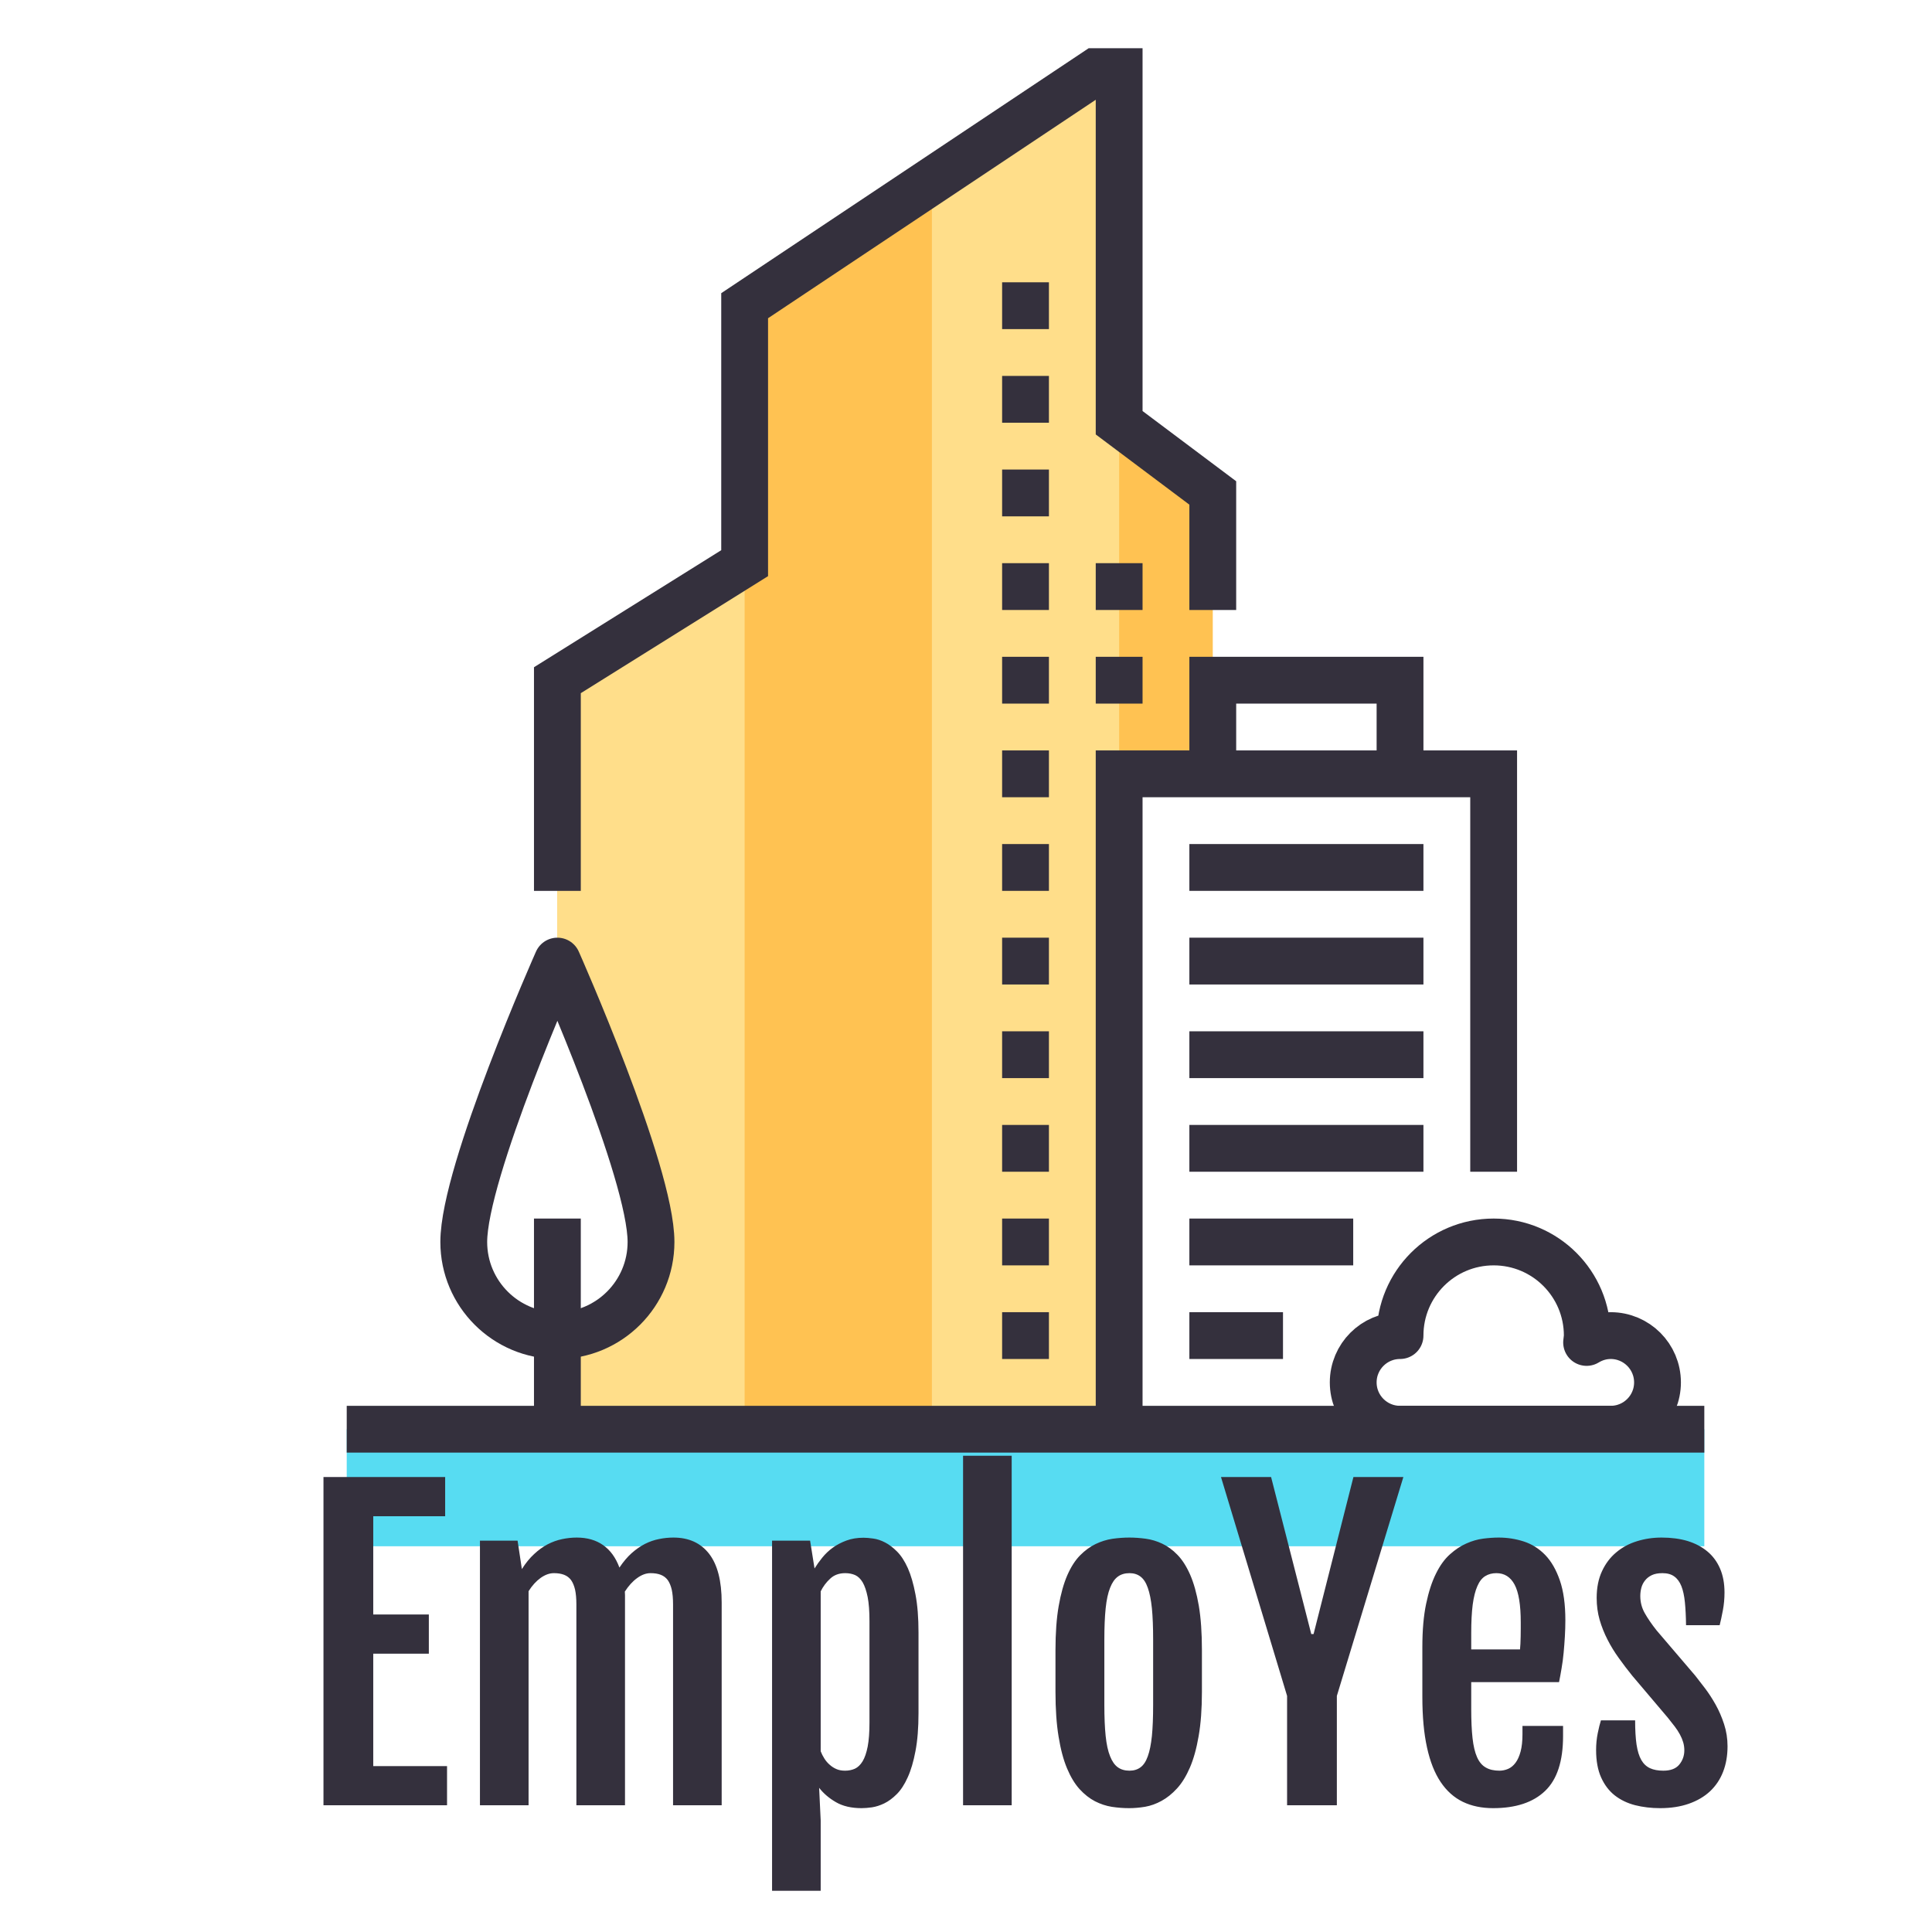 <svg xmlns="http://www.w3.org/2000/svg" width="512" height="512" style="overflow: visible;" viewBox="0 0 512 512" data-bbox="85.6837782340863 12.779544933914394 372.1724845995893 488.30863548493903"><g data-uid="o_f3dff827m_40"><g transform="matrix(6.203, 0, 0, 6.203, 73.278, 12.78)" data-uid="o_f3dff827m_4"><path fill="#FFC252" d="M36 16V1L20 11v11l-8 5v12c0 0 4 9 4 12c0 2.209-1.791 4-4 4v4h24V31h4V19L36 16z" transform="matrix(1, 0, 0, 1, 0, 0)" data-uid="o_f3dff827m_5"></path><path fill="#FFDE8A" d="M12 27v12c0 0 4 9 4 12c0 2.209-1.791 4-4 4v4h8V22L12 27z" transform="matrix(1, 0, 0, 1, 0, 0)" data-uid="o_f3dff827m_6"></path><path fill="#FFDE8A" transform="matrix(1, 0, 0, 1, 0, 0)" data-type="polygon" d="M36 1L28 6L28 59L36 59Z" data-uid="o_f3dff827m_7"></path><path fill="none" stroke="#34303D" stroke-width="2" stroke-miterlimit="10" transform="matrix(1, 0, 0, 1, 0, 0)" data-type="line" data-x1="32" data-y1="26" data-x2="32" data-y2="28" d="M32 26L32 28" data-uid="o_f3dff827m_8"></path><path fill="none" stroke="#34303D" stroke-width="2" stroke-miterlimit="10" transform="matrix(1, 0, 0, 1, 0, 0)" data-type="line" data-x1="36" data-y1="26" data-x2="36" data-y2="28" d="M36 26L36 28" data-uid="o_f3dff827m_9"></path><path fill="none" stroke="#34303D" stroke-width="2" stroke-miterlimit="10" transform="matrix(1, 0, 0, 1, 0, 0)" data-type="line" data-x1="32" data-y1="22" data-x2="32" data-y2="24" d="M32 22L32 24" data-uid="o_f3dff827m_10"></path><path fill="none" stroke="#34303D" stroke-width="2" stroke-miterlimit="10" transform="matrix(1, 0, 0, 1, 0, 0)" data-type="line" data-x1="32" data-y1="18" data-x2="32" data-y2="20" d="M32 18L32 20" data-uid="o_f3dff827m_11"></path><path fill="none" stroke="#34303D" stroke-width="2" stroke-miterlimit="10" transform="matrix(1, 0, 0, 1, 0, 0)" data-type="line" data-x1="32" data-y1="14" data-x2="32" data-y2="16" d="M32 14L32 16" data-uid="o_f3dff827m_12"></path><path fill="none" stroke="#34303D" stroke-width="2" stroke-miterlimit="10" transform="matrix(1, 0, 0, 1, 0, 0)" data-type="line" data-x1="32" data-y1="10" data-x2="32" data-y2="12" d="M32 10L32 12" data-uid="o_f3dff827m_13"></path><path fill="none" stroke="#34303D" stroke-width="2" stroke-miterlimit="10" transform="matrix(1, 0, 0, 1, 0, 0)" data-type="line" data-x1="32" data-y1="30" data-x2="32" data-y2="32" d="M32 30L32 32" data-uid="o_f3dff827m_14"></path><path fill="none" stroke="#34303D" stroke-width="2" stroke-miterlimit="10" transform="matrix(1, 0, 0, 1, 0, 0)" data-type="line" data-x1="32" data-y1="34" data-x2="32" data-y2="36" d="M32 34L32 36" data-uid="o_f3dff827m_15"></path><path fill="none" stroke="#34303D" stroke-width="2" stroke-miterlimit="10" transform="matrix(1, 0, 0, 1, 0, 0)" data-type="line" data-x1="32" data-y1="38" data-x2="32" data-y2="40" d="M32 38L32 40" data-uid="o_f3dff827m_16"></path><path fill="none" stroke="#34303D" stroke-width="2" stroke-miterlimit="10" transform="matrix(1, 0, 0, 1, 0, 0)" data-type="line" data-x1="32" data-y1="42" data-x2="32" data-y2="44" d="M32 42L32 44" data-uid="o_f3dff827m_17"></path><path fill="none" stroke="#34303D" stroke-width="2" stroke-miterlimit="10" transform="matrix(1, 0, 0, 1, 0, 0)" data-type="line" data-x1="32" data-y1="46" data-x2="32" data-y2="48" d="M32 46L32 48" data-uid="o_f3dff827m_18"></path><path fill="none" stroke="#34303D" stroke-width="2" stroke-miterlimit="10" transform="matrix(1, 0, 0, 1, 0, 0)" data-type="line" data-x1="32" data-y1="50" data-x2="32" data-y2="52" d="M32 50L32 52" data-uid="o_f3dff827m_19"></path><path fill="none" stroke="#34303D" stroke-width="2" stroke-miterlimit="10" transform="matrix(1, 0, 0, 1, 0, 0)" data-type="line" data-x1="32" data-y1="54" data-x2="32" data-y2="56" d="M32 54L32 56" data-uid="o_f3dff827m_20"></path><path fill="none" stroke="#34303D" stroke-width="2" stroke-miterlimit="10" transform="matrix(1, 0, 0, 1, 0, 0)" data-type="line" data-x1="36" data-y1="22" data-x2="36" data-y2="24" d="M36 22L36 24" data-uid="o_f3dff827m_21"></path><path fill="none" stroke="#34303D" stroke-width="2" stroke-miterlimit="10" transform="matrix(1, 0, 0, 1, 0, 0)" data-type="polyline" d="M40 24L40 19L36 16L36 1L35 1L20 11L20 22L12 27L12 36" data-uid="o_f3dff827m_22"></path><path fill="none" stroke="#34303D" stroke-width="2" stroke-miterlimit="10" transform="matrix(1, 0, 0, 1, 0, 0)" data-type="polyline" d="M52 48L52 31L36 31L36 59" data-uid="o_f3dff827m_23"></path><path fill="none" stroke="#34303D" stroke-width="2" stroke-miterlimit="10" transform="matrix(1, 0, 0, 1, 0, 0)" data-type="polyline" d="M48 31L48 27L40 27L40 31" data-uid="o_f3dff827m_24"></path><path fill="none" stroke="#34303D" stroke-width="2" stroke-miterlimit="10" transform="matrix(1, 0, 0, 1, 0, 0)" data-type="line" data-x1="39" data-y1="35" data-x2="49" data-y2="35" d="M39 35L49 35" data-uid="o_f3dff827m_25"></path><path fill="none" stroke="#34303D" stroke-width="2" stroke-miterlimit="10" transform="matrix(1, 0, 0, 1, 0, 0)" data-type="line" data-x1="39" data-y1="39" data-x2="49" data-y2="39" d="M39 39L49 39" data-uid="o_f3dff827m_26"></path><path fill="none" stroke="#34303D" stroke-width="2" stroke-miterlimit="10" transform="matrix(1, 0, 0, 1, 0, 0)" data-type="line" data-x1="39" data-y1="43" data-x2="49" data-y2="43" d="M39 43L49 43" data-uid="o_f3dff827m_27"></path><path fill="none" stroke="#34303D" stroke-width="2" stroke-miterlimit="10" transform="matrix(1, 0, 0, 1, 0, 0)" data-type="line" data-x1="39" data-y1="47" data-x2="49" data-y2="47" d="M39 47L49 47" data-uid="o_f3dff827m_28"></path><path fill="none" stroke="#34303D" stroke-width="2" stroke-miterlimit="10" transform="matrix(1, 0, 0, 1, 0, 0)" data-type="line" data-x1="39" data-y1="51" data-x2="46" data-y2="51" d="M39 51L46 51" data-uid="o_f3dff827m_29"></path><path fill="none" stroke="#34303D" stroke-width="2" stroke-miterlimit="10" transform="matrix(1, 0, 0, 1, 0, 0)" data-type="line" data-x1="39" data-y1="55" data-x2="43" data-y2="55" d="M39 55L43 55" data-uid="o_f3dff827m_30"></path><path fill="none" stroke="#34303D" stroke-width="2" stroke-linejoin="round" stroke-miterlimit="10" d="M57 55    c-0.378 0-0.729 0.111-1.029 0.293C55.978 55.194 56 55.101 56 55c0-2.209-1.789-4-4-4s-4 1.791-4 4c-1.105 0-2 0.896-2 2    c0 1.105 0.895 2 2 2h9c1.105 0 2-0.895 2-2C59 55.896 58.105 55 57 55z" transform="matrix(1, 0, 0, 1, 0, 0)" data-uid="o_f3dff827m_31"></path><path fill="none" stroke="#34303D" stroke-width="2" stroke-linejoin="round" stroke-miterlimit="10" d="M12 39c0 0-4 9-4 12    c0 2.209 1.791 4 4 4s4-1.791 4-4C16 48 12 39 12 39z" transform="matrix(1, 0, 0, 1, 0, 0)" data-uid="o_f3dff827m_32"></path><path fill="none" stroke="#34303D" stroke-width="2" stroke-linejoin="round" stroke-miterlimit="10" transform="matrix(1, 0, 0, 1, 0, 0)" data-type="line" data-x1="12" data-y1="50" data-x2="12" data-y2="59" d="M12 50L12 59" data-uid="o_f3dff827m_33"></path><path fill="#57DCF2" transform="matrix(1, 0, 0, 1, 0, 0)" data-type="polyline" d="M3 64L3 59L61 59L61 64" data-uid="o_f3dff827m_34"></path><path fill="none" stroke="#34303D" stroke-width="2" stroke-linejoin="round" stroke-miterlimit="10" transform="matrix(1, 0, 0, 1, 0, 0)" data-type="line" data-x1="3" data-y1="59" data-x2="61" data-y2="59" d="M3 59L61 59" data-uid="o_f3dff827m_35"></path></g><path text="EmploYes" fill="#34303d" space="preserve" text-anchor="middle" offset="0.5" font-scale="contain" font-size="48" font-family="Fjalla One" transform="matrix(2.173, 0, 0, 2.173, 269.814, 478.419)" data-fl-textpath="" font-weight="400" font-style="normal" data-uid="o_f3dff827m_36" d="M-84.717 0L-84.717-40.03L-69.877-40.03L-69.877-35.25L-78.647-35.25L-78.647-23.27L-71.867-23.27L-71.867-18.49L-78.647-18.49L-78.647-4.78L-69.647-4.78L-69.647 0L-84.717 0ZM-65.634 0L-65.634-32.27L-61.044-32.27L-60.524-28.83L-60.524-28.8Q-59.824-29.91 -59.024-30.64Q-58.234-31.38 -57.374-31.83Q-56.524-32.27 -55.614-32.46Q-54.714-32.65 -53.824-32.65L-53.824-32.65Q-51.924-32.65 -50.614-31.73Q-49.304-30.82 -48.624-28.99L-48.624-28.99Q-47.914-30.05 -47.134-30.75Q-46.344-31.45 -45.504-31.88Q-44.664-32.3 -43.794-32.47Q-42.924-32.65 -42.034-32.65L-42.034-32.65Q-39.224-32.65 -37.684-30.67Q-36.154-28.69 -36.154-24.73L-36.154-24.73L-36.154 0L-42.084 0L-42.084-24.52Q-42.084-25.57 -42.244-26.3Q-42.414-27.02 -42.734-27.47Q-43.064-27.91 -43.584-28.11Q-44.094-28.31 -44.824-28.31L-44.824-28.31Q-45.644-28.31 -46.464-27.71Q-47.284-27.12 -47.964-26.06L-47.964-26.06Q-47.944-25.85 -47.944-25.64Q-47.944-25.43 -47.944-25.22L-47.944-25.22L-47.944 0L-53.874 0L-53.874-24.52Q-53.874-25.57 -54.034-26.3Q-54.204-27.02 -54.524-27.47Q-54.854-27.91 -55.374-28.11Q-55.884-28.31 -56.614-28.31L-56.614-28.31Q-57.414-28.31 -58.234-27.73Q-59.054-27.14 -59.704-26.11L-59.704-26.11L-59.704 0L-65.634 0ZM-24.269-2.13L-24.079 1.83L-24.079 10.43L-30.009 10.43L-30.009-32.27L-25.369-32.27L-24.829-28.88Q-24.429-29.53 -23.879-30.21Q-23.329-30.89 -22.599-31.42Q-21.859-31.95 -20.929-32.29Q-20.009-32.63 -18.859-32.63L-18.859-32.63Q-18.359-32.63 -17.669-32.53Q-16.979-32.44 -16.239-32.06Q-15.509-31.69 -14.769-30.95Q-14.029-30.21 -13.449-28.92Q-12.879-27.63 -12.519-25.71Q-12.149-23.79 -12.149-21.05L-12.149-21.05L-12.149-11.27Q-12.149-8.53 -12.519-6.61Q-12.879-4.69 -13.469-3.4Q-14.049-2.11 -14.799-1.36Q-15.549-0.61 -16.329-0.23Q-17.099 0.14 -17.829 0.25Q-18.549 0.35 -19.089 0.35L-19.089 0.35Q-20.969 0.35 -22.219-0.38Q-23.469-1.1 -24.269-2.13L-24.269-2.13ZM-24.079-26.09L-24.079-6.59Q-23.899-6.12 -23.629-5.7Q-23.359-5.27 -22.989-4.95Q-22.629-4.62 -22.169-4.42Q-21.719-4.22 -21.109-4.22L-21.109-4.22Q-20.449-4.22 -19.909-4.46Q-19.369-4.71 -18.969-5.36Q-18.579-6 -18.349-7.15Q-18.129-8.3 -18.129-10.1L-18.129-10.1L-18.129-22.45Q-18.129-24.26 -18.349-25.39Q-18.579-26.53 -18.959-27.19Q-19.349-27.84 -19.889-28.08Q-20.429-28.31 -21.079-28.31L-21.079-28.31Q-22.209-28.31 -22.919-27.64Q-23.639-26.98 -24.079-26.09L-24.079-26.09ZM-6.715 0L-6.715-42.63L-0.785-42.63L-0.785 0L-6.715 0ZM 13.535 0.35L 13.535 0.35Q 12.505 0.35  11.435 0.19Q 10.375 0.02  9.375-0.49Q 8.375-1.01  7.495-1.97Q 6.625-2.93  5.965-4.5Q 5.305-6.07  4.935-8.37Q 4.555-10.66  4.555-13.85L 4.555-13.85L 4.555-18.91Q 4.555-22.05  4.945-24.29Q 5.335-26.53  5.995-28.05Q 6.665-29.58  7.555-30.48Q 8.445-31.38  9.445-31.86Q 10.445-32.34  11.495-32.5Q 12.555-32.65  13.555-32.65L 13.555-32.65Q 14.515-32.65  15.555-32.51Q 16.585-32.37  17.565-31.91Q 18.555-31.45  19.425-30.55Q 20.305-29.65  20.975-28.13Q 21.645-26.6  22.035-24.34Q 22.415-22.08  22.415-18.91L 22.415-18.91L 22.415-13.85Q 22.415-10.71  22.015-8.44Q 21.625-6.16  20.945-4.59Q 20.265-3.02  19.375-2.05Q 18.485-1.08  17.495-0.54Q 16.515 0  15.495 0.18Q 14.475 0.35  13.535 0.35ZM 13.585-4.22L 13.585-4.22Q 14.375-4.22  14.925-4.63Q 15.485-5.04  15.815-5.98Q 16.155-6.91  16.315-8.45Q 16.465-9.98  16.465-12.26L 16.465-12.26L 16.465-20.2Q 16.465-22.48  16.315-24.02Q 16.155-25.57  15.815-26.52Q 15.485-27.47  14.925-27.89Q 14.375-28.31  13.585-28.31L 13.585-28.31Q 12.735-28.31  12.165-27.89Q 11.585-27.47  11.215-26.52Q 10.835-25.57  10.675-24.02Q 10.515-22.48  10.515-20.2L 10.515-20.2L 10.515-12.26Q 10.515-9.98  10.675-8.45Q 10.835-6.91  11.215-5.98Q 11.585-5.04  12.165-4.63Q 12.735-4.22  13.585-4.22ZM 32.801 0L 32.801-13.34L 24.741-40.03L 30.851-40.03L 35.751-20.88L 36.031-20.88L 40.891-40.03L 46.981-40.03L 38.871-13.34L 38.871 0L 32.801 0ZM 57.928 0.35L 57.928 0.35Q 55.838 0.35  54.238-0.42Q 52.628-1.2  51.528-2.84Q 50.428-4.48  49.868-7.04Q 49.298-9.61  49.298-13.22L 49.298-13.22L 49.298-19.31Q 49.298-22.38  49.758-24.57Q 50.218-26.77  50.958-28.25Q 51.688-29.74  52.668-30.61Q 53.638-31.48  54.668-31.93Q 55.698-32.39  56.718-32.52Q 57.738-32.65  58.608-32.65L 58.608-32.65Q 60.198-32.65  61.678-32.17Q 63.148-31.69  64.278-30.53Q 65.398-29.37  66.068-27.42Q 66.738-25.48  66.738-22.57L 66.738-22.57Q 66.738-21.59  66.678-20.58Q 66.618-19.57  66.528-18.6Q 66.438-17.63  66.278-16.71Q 66.128-15.8  65.968-15.02L 65.968-15.02L 55.258-15.02L 55.258-11.74Q 55.258-9.63  55.418-8.19Q 55.578-6.75  55.968-5.87Q 56.358-4.99  57.028-4.61Q 57.688-4.22  58.698-4.22L 58.698-4.22Q 59.238-4.22  59.758-4.44Q 60.268-4.66  60.658-5.18Q 61.048-5.7  61.278-6.55Q 61.508-7.41  61.508-8.67L 61.508-8.67L 61.508-9.68L 66.458-9.68L 66.458-8.44Q 66.458-3.84  64.268-1.75Q 62.078 0.35  57.928 0.35ZM 55.258-19.01L 61.208-19.01Q 61.228-19.27  61.258-19.7Q 61.278-20.13  61.288-20.6Q 61.298-21.07  61.298-21.53Q 61.298-21.98  61.298-22.31L 61.298-22.31Q 61.298-25.5  60.548-26.91Q 59.798-28.31  58.328-28.31L 58.328-28.31Q 57.548-28.31  56.968-27.95Q 56.378-27.59  56.008-26.73Q 55.628-25.88  55.438-24.47Q 55.258-23.06  55.258-20.98L 55.258-20.98L 55.258-19.01ZM 70.487-6.75L 70.487-6.75Q 70.487-7.8  70.687-8.79Q 70.887-9.77  71.077-10.36L 71.077-10.36L 75.247-10.36Q 75.247-8.6  75.417-7.42Q 75.597-6.23  75.997-5.53Q 76.397-4.83  77.067-4.52Q 77.727-4.22  78.687-4.22L 78.687-4.22Q 80.027-4.22  80.637-4.97Q 81.247-5.72  81.247-6.7L 81.247-6.7Q 81.247-7.22  81.107-7.69Q 80.967-8.16  80.707-8.64Q 80.447-9.12  80.077-9.61Q 79.697-10.1  79.227-10.69L 79.227-10.69L 74.897-15.8Q 74.047-16.85  73.267-17.94Q 72.477-19.03  71.887-20.19Q 71.287-21.35  70.917-22.62Q 70.557-23.88  70.557-25.29L 70.557-25.29Q 70.557-27.16  71.207-28.55Q 71.847-29.93  72.937-30.84Q 74.027-31.76  75.457-32.2Q 76.887-32.65  78.477-32.65L 78.477-32.65Q 80.237-32.65  81.647-32.23Q 83.047-31.8  84.057-30.96Q 85.067-30.12  85.607-28.86Q 86.147-27.61  86.147-25.95L 86.147-25.95Q 86.147-24.82  85.947-23.77Q 85.747-22.71  85.557-21.96L 85.557-21.96L 81.457-21.96Q 81.437-23.55  81.317-24.75Q 81.197-25.95  80.887-26.73Q 80.567-27.52  80.017-27.91Q 79.467-28.31  78.577-28.31L 78.577-28.31Q 77.797-28.31  77.287-28.07Q 76.767-27.82  76.457-27.42Q 76.137-27.02  76.007-26.53Q 75.877-26.04  75.877-25.52L 75.877-25.52Q 75.877-24.4  76.417-23.44Q 76.957-22.48  77.847-21.35L 77.847-21.35L 82.587-15.8Q 83.097-15.16  83.777-14.26Q 84.457-13.36  85.067-12.27Q 85.677-11.18  86.097-9.89Q 86.517-8.6  86.517-7.2L 86.517-7.2Q 86.517-5.48  85.977-4.09Q 85.437-2.7  84.387-1.71Q 83.337-0.73  81.797-0.19Q 80.257 0.35  78.297 0.35L 78.297 0.35Q 76.677 0.35  75.247-0.01Q 73.817-0.38  72.757-1.21Q 71.707-2.04  71.097-3.4Q 70.487-4.76  70.487-6.75Z"></path></g></svg>